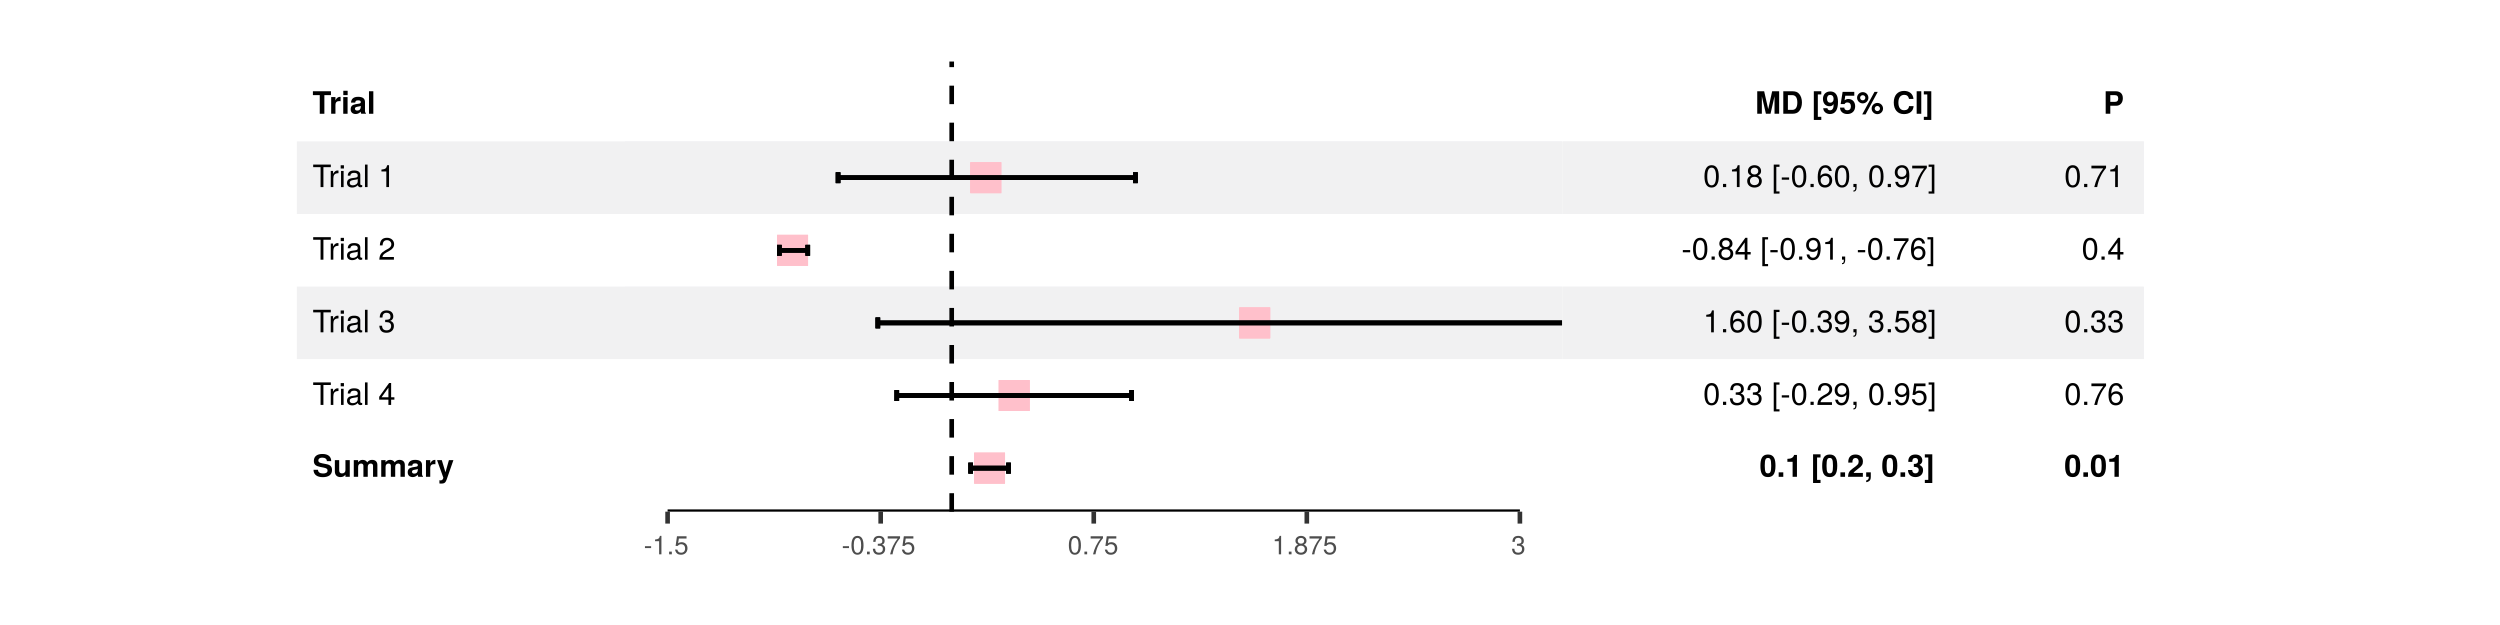 <?xml version="1.0" encoding="UTF-8"?>
<svg xmlns="http://www.w3.org/2000/svg" xmlns:xlink="http://www.w3.org/1999/xlink" width="576pt" height="144pt" viewBox="0 0 576 144" version="1.1">
<defs>
<g>
<symbol overflow="visible" id="glyph0-0">
<path style="stroke:none;" d=""/>
</symbol>
<symbol overflow="visible" id="glyph0-1">
<path style="stroke:none;" d="M 4.25 -4.297 L 4.25 -5.188 L 0.094 -5.188 L 0.094 -4.297 L 1.672 -4.297 L 1.672 0 L 2.734 0 L 2.734 -4.297 Z M 4.25 -4.297 "/>
</symbol>
<symbol overflow="visible" id="glyph0-2">
<path style="stroke:none;" d="M 2.625 -2.891 L 2.625 -3.891 C 2.578 -3.906 2.531 -3.906 2.516 -3.906 C 2.047 -3.906 1.656 -3.609 1.438 -3.078 L 1.438 -3.844 L 0.453 -3.844 L 0.453 0 L 1.438 0 L 1.438 -2.047 C 1.438 -2.625 1.734 -2.922 2.312 -2.922 C 2.422 -2.922 2.5 -2.906 2.625 -2.891 Z M 2.625 -2.891 "/>
</symbol>
<symbol overflow="visible" id="glyph0-3">
<path style="stroke:none;" d="M 1.469 0 L 1.469 -3.844 L 0.469 -3.844 L 0.469 0 Z M 1.484 -4.297 L 1.484 -5.297 L 0.484 -5.297 L 0.484 -4.297 Z M 1.484 -4.297 "/>
</symbol>
<symbol overflow="visible" id="glyph0-4">
<path style="stroke:none;" d="M 3.719 0 L 3.719 -0.125 C 3.547 -0.281 3.5 -0.391 3.5 -0.594 L 3.5 -2.719 C 3.5 -3.5 2.969 -3.906 1.922 -3.906 C 0.891 -3.906 0.344 -3.469 0.281 -2.578 L 1.25 -2.578 C 1.297 -2.969 1.453 -3.094 1.953 -3.094 C 2.328 -3.094 2.531 -2.969 2.531 -2.719 C 2.531 -2.312 2.219 -2.359 1.734 -2.266 L 1.328 -2.203 C 0.562 -2.062 0.203 -1.734 0.203 -1.031 C 0.203 -0.297 0.719 0.062 1.359 0.062 C 1.797 0.062 2.188 -0.125 2.531 -0.484 C 2.531 -0.281 2.547 -0.109 2.641 0 Z M 2.531 -1.641 C 2.531 -1.062 2.234 -0.734 1.734 -0.734 C 1.406 -0.734 1.188 -0.875 1.188 -1.156 C 1.188 -1.438 1.344 -1.547 1.766 -1.625 L 2.109 -1.688 C 2.375 -1.734 2.406 -1.75 2.531 -1.812 Z M 2.531 -1.641 "/>
</symbol>
<symbol overflow="visible" id="glyph0-5">
<path style="stroke:none;" d="M 1.469 0 L 1.469 -5.188 L 0.469 -5.188 L 0.469 0 Z M 1.469 0 "/>
</symbol>
<symbol overflow="visible" id="glyph0-6">
<path style="stroke:none;" d="M 4.5 -1.562 C 4.5 -2.375 4.094 -2.766 3.125 -2.938 L 2.312 -3.094 C 1.562 -3.25 1.344 -3.391 1.344 -3.781 C 1.344 -4.172 1.688 -4.422 2.234 -4.422 C 2.906 -4.422 3.312 -4.125 3.312 -3.609 L 4.312 -3.609 C 4.312 -4.703 3.547 -5.266 2.281 -5.266 C 1.031 -5.266 0.312 -4.688 0.312 -3.672 C 0.312 -2.859 0.719 -2.484 1.781 -2.281 L 2.5 -2.141 C 3.219 -2 3.469 -1.844 3.469 -1.422 C 3.469 -1 3.078 -0.766 2.438 -0.766 C 1.703 -0.766 1.266 -1.078 1.266 -1.625 L 0.234 -1.625 C 0.234 -0.516 1.047 0.078 2.375 0.078 C 3.719 0.078 4.5 -0.5 4.5 -1.562 Z M 4.5 -1.562 "/>
</symbol>
<symbol overflow="visible" id="glyph0-7">
<path style="stroke:none;" d="M 3.844 0 L 3.844 -3.844 L 2.844 -3.844 L 2.844 -1.531 C 2.844 -1.078 2.531 -0.781 2.047 -0.781 C 1.625 -0.781 1.406 -1.016 1.406 -1.469 L 1.406 -3.844 L 0.406 -3.844 L 0.406 -1.266 C 0.406 -0.422 0.875 0.062 1.703 0.062 C 2.219 0.062 2.562 -0.125 2.844 -0.5 L 2.844 0 Z M 3.844 0 "/>
</symbol>
<symbol overflow="visible" id="glyph0-8">
<path style="stroke:none;" d="M 5.859 0 L 5.859 -2.719 C 5.859 -3.469 5.406 -3.906 4.641 -3.906 C 4.156 -3.906 3.812 -3.734 3.516 -3.328 C 3.328 -3.703 2.938 -3.906 2.469 -3.906 C 2.031 -3.906 1.734 -3.75 1.422 -3.359 L 1.422 -3.844 L 0.422 -3.844 L 0.422 0 L 1.422 0 L 1.422 -2.297 C 1.422 -2.766 1.672 -3.062 2.109 -3.062 C 2.438 -3.062 2.641 -2.859 2.641 -2.562 L 2.641 0 L 3.641 0 L 3.641 -2.297 C 3.641 -2.766 3.891 -3.062 4.328 -3.062 C 4.656 -3.062 4.859 -2.859 4.859 -2.562 L 4.859 0 Z M 5.859 0 "/>
</symbol>
<symbol overflow="visible" id="glyph0-9">
<path style="stroke:none;" d="M 3.828 -3.844 L 2.797 -3.844 L 2 -1.047 L 1.156 -3.844 L 0.062 -3.844 L 1.5 0.156 L 1.5 0.188 C 1.5 0.547 1.219 0.828 0.875 0.828 C 0.797 0.828 0.734 0.812 0.609 0.781 L 0.609 1.531 C 0.766 1.547 0.844 1.562 0.969 1.562 C 1.641 1.562 1.984 1.438 2.25 0.703 Z M 3.828 -3.844 "/>
</symbol>
<symbol overflow="visible" id="glyph0-10">
<path style="stroke:none;" d="M 5.516 0 L 5.516 -5.188 L 3.906 -5.188 L 3 -1.062 L 2.062 -5.188 L 0.469 -5.188 L 0.469 0 L 1.531 0 L 1.531 -4.031 L 2.469 0 L 3.531 0 L 4.453 -4.031 L 4.453 0 Z M 5.516 0 "/>
</symbol>
<symbol overflow="visible" id="glyph0-11">
<path style="stroke:none;" d="M 4.844 -2.594 C 4.844 -3.391 4.625 -4.094 4.203 -4.578 C 3.859 -5 3.375 -5.188 2.578 -5.188 L 0.547 -5.188 L 0.547 0 L 2.578 0 C 3.359 0 3.859 -0.188 4.203 -0.609 C 4.609 -1.094 4.844 -1.797 4.844 -2.594 Z M 3.781 -2.594 C 3.781 -1.453 3.375 -0.891 2.578 -0.891 L 1.609 -0.891 L 1.609 -4.297 L 2.578 -4.297 C 3.375 -4.297 3.781 -3.734 3.781 -2.594 Z M 3.781 -2.594 "/>
</symbol>
<symbol overflow="visible" id="glyph0-12">
<path style="stroke:none;" d=""/>
</symbol>
<symbol overflow="visible" id="glyph0-13">
<path style="stroke:none;" d="M 2.188 1.422 L 2.188 0.703 L 1.391 0.703 L 1.391 -4.453 L 2.188 -4.453 L 2.188 -5.188 L 0.469 -5.188 L 0.469 1.422 Z M 2.188 1.422 "/>
</symbol>
<symbol overflow="visible" id="glyph0-14">
<path style="stroke:none;" d="M 3.672 -2.734 C 3.672 -4.5 2.922 -5.141 1.891 -5.141 C 0.891 -5.141 0.203 -4.484 0.203 -3.422 C 0.203 -2.391 0.812 -1.734 1.703 -1.734 C 2.156 -1.734 2.328 -1.828 2.672 -2.219 C 2.672 -1.266 2.406 -0.797 1.844 -0.797 C 1.5 -0.797 1.25 -0.984 1.234 -1.281 L 0.266 -1.281 C 0.297 -0.5 0.953 0.062 1.812 0.062 C 3.078 0.062 3.672 -0.953 3.672 -2.734 Z M 2.656 -3.422 C 2.656 -2.875 2.344 -2.547 1.891 -2.547 C 1.422 -2.547 1.141 -2.859 1.141 -3.438 C 1.141 -4.031 1.422 -4.344 1.875 -4.344 C 2.359 -4.344 2.656 -4.016 2.656 -3.422 Z M 2.656 -3.422 "/>
</symbol>
<symbol overflow="visible" id="glyph0-15">
<path style="stroke:none;" d="M 3.672 -1.719 C 3.672 -2.75 3.031 -3.406 2.109 -3.406 C 1.766 -3.406 1.516 -3.312 1.234 -3.094 L 1.391 -4.156 L 3.469 -4.156 L 3.469 -5.047 L 0.781 -5.047 L 0.328 -2.234 L 1.234 -2.234 C 1.344 -2.484 1.562 -2.609 1.875 -2.609 C 2.375 -2.609 2.688 -2.297 2.688 -1.688 C 2.688 -1.109 2.375 -0.797 1.875 -0.797 C 1.438 -0.797 1.172 -1.016 1.172 -1.422 L 0.188 -1.422 C 0.188 -0.531 0.875 0.062 1.859 0.062 C 2.938 0.062 3.672 -0.625 3.672 -1.719 Z M 3.672 -1.719 "/>
</symbol>
<symbol overflow="visible" id="glyph0-16">
<path style="stroke:none;" d="M 2.766 -3.672 C 2.766 -4.406 2.203 -4.984 1.469 -4.984 C 0.75 -4.984 0.156 -4.406 0.156 -3.688 C 0.156 -2.984 0.75 -2.391 1.469 -2.391 C 2.172 -2.391 2.766 -2.984 2.766 -3.672 Z M 2.062 -3.688 C 2.062 -3.359 1.797 -3.094 1.469 -3.094 C 1.125 -3.094 0.859 -3.359 0.859 -3.688 C 0.859 -4.016 1.125 -4.281 1.469 -4.281 C 1.797 -4.281 2.062 -4.016 2.062 -3.688 Z M 4.922 -5.047 L 4.172 -5.047 L 1.344 0.141 L 2.109 0.141 Z M 6.141 -1.188 C 6.141 -1.922 5.562 -2.5 4.828 -2.5 C 4.109 -2.5 3.516 -1.922 3.516 -1.203 C 3.516 -0.484 4.109 0.094 4.828 0.094 C 5.531 0.094 6.141 -0.484 6.141 -1.188 Z M 5.438 -1.188 C 5.438 -0.875 5.156 -0.609 4.828 -0.609 C 4.5 -0.609 4.219 -0.875 4.219 -1.203 C 4.219 -1.531 4.5 -1.797 4.828 -1.797 C 5.156 -1.797 5.438 -1.531 5.438 -1.188 Z M 5.438 -1.188 "/>
</symbol>
<symbol overflow="visible" id="glyph0-17">
<path style="stroke:none;" d="M 4.875 -1.766 L 3.828 -1.766 C 3.766 -1.109 3.344 -0.812 2.688 -0.812 C 1.859 -0.812 1.375 -1.438 1.375 -2.578 C 1.375 -3.719 1.891 -4.359 2.719 -4.359 C 3.297 -4.359 3.672 -4.094 3.828 -3.422 L 4.844 -3.422 C 4.75 -4.625 3.859 -5.266 2.688 -5.266 C 1.219 -5.266 0.312 -4.266 0.312 -2.594 C 0.312 -0.922 1.219 0.078 2.656 0.078 C 3.953 0.078 4.812 -0.578 4.875 -1.766 Z M 4.875 -1.766 "/>
</symbol>
<symbol overflow="visible" id="glyph0-18">
<path style="stroke:none;" d="M 1.516 0 L 1.516 -5.188 L 0.453 -5.188 L 0.453 0 Z M 1.516 0 "/>
</symbol>
<symbol overflow="visible" id="glyph0-19">
<path style="stroke:none;" d="M 1.844 1.422 L 1.844 -5.188 L 0.125 -5.188 L 0.125 -4.453 L 0.922 -4.453 L 0.922 0.703 L 0.125 0.703 L 0.125 1.422 Z M 1.844 1.422 "/>
</symbol>
<symbol overflow="visible" id="glyph0-20">
<path style="stroke:none;" d="M 3.672 -2.516 C 3.672 -3.938 3.422 -5.141 1.938 -5.141 C 0.5 -5.141 0.203 -3.984 0.203 -2.531 C 0.203 -1.125 0.484 0.062 1.938 0.062 C 2.969 0.062 3.672 -0.516 3.672 -2.516 Z M 2.688 -2.531 C 2.688 -1.109 2.469 -0.797 1.938 -0.797 C 1.438 -0.797 1.203 -1.047 1.203 -2.547 C 1.203 -4.016 1.406 -4.344 1.938 -4.344 C 2.438 -4.344 2.688 -4.094 2.688 -2.531 Z M 2.688 -2.531 "/>
</symbol>
<symbol overflow="visible" id="glyph0-21">
<path style="stroke:none;" d="M 1.516 0 L 1.516 -1.031 L 0.453 -1.031 L 0.453 0 Z M 1.516 0 "/>
</symbol>
<symbol overflow="visible" id="glyph0-22">
<path style="stroke:none;" d="M 2.688 0 L 2.688 -5.047 L 2.031 -5.047 C 1.875 -4.438 1.344 -4.141 0.484 -4.141 L 0.484 -3.469 L 1.688 -3.469 L 1.688 0 Z M 2.688 0 "/>
</symbol>
<symbol overflow="visible" id="glyph0-23">
<path style="stroke:none;" d="M 3.656 -3.547 C 3.656 -4.516 3 -5.141 1.938 -5.141 C 0.891 -5.141 0.281 -4.531 0.281 -3.469 C 0.281 -3.422 0.281 -3.359 0.281 -3.281 L 1.234 -3.281 L 1.234 -3.453 C 1.234 -4.016 1.5 -4.344 1.953 -4.344 C 2.391 -4.344 2.672 -4.031 2.672 -3.531 C 2.672 -2.969 2.484 -2.75 1.375 -1.969 C 0.531 -1.375 0.266 -0.938 0.219 0 L 3.641 0 L 3.641 -0.891 L 1.5 -0.891 C 1.641 -1.156 1.797 -1.297 2.531 -1.844 C 3.406 -2.484 3.656 -2.859 3.656 -3.547 Z M 3.656 -3.547 "/>
</symbol>
<symbol overflow="visible" id="glyph0-24">
<path style="stroke:none;" d="M 1.516 -0.062 L 1.516 -1.031 L 0.453 -1.031 L 0.453 0 L 1.062 0 L 1.062 0.016 C 1.062 0.5 0.875 0.75 0.453 0.844 L 0.453 1.234 C 0.75 1.203 0.953 1.125 1.141 0.969 C 1.422 0.75 1.516 0.484 1.516 -0.062 Z M 1.516 -0.062 "/>
</symbol>
<symbol overflow="visible" id="glyph0-25">
<path style="stroke:none;" d="M 3.672 -1.547 C 3.672 -2.141 3.406 -2.469 2.844 -2.75 C 3.312 -3.047 3.5 -3.312 3.5 -3.781 C 3.5 -4.609 2.875 -5.141 1.906 -5.141 C 0.938 -5.141 0.266 -4.641 0.266 -3.547 L 0.266 -3.453 L 1.188 -3.453 C 1.188 -4.078 1.391 -4.344 1.891 -4.344 C 2.281 -4.344 2.516 -4.109 2.516 -3.688 C 2.516 -3.172 2.219 -2.969 1.625 -2.969 L 1.547 -2.969 L 1.547 -2.297 C 2.297 -2.297 2.672 -2.094 2.672 -1.547 C 2.672 -1.109 2.359 -0.797 1.922 -0.797 C 1.453 -0.797 1.172 -1.062 1.172 -1.578 L 0.203 -1.578 C 0.203 -0.562 0.875 0.062 1.906 0.062 C 2.984 0.062 3.672 -0.562 3.672 -1.547 Z M 3.672 -1.547 "/>
</symbol>
<symbol overflow="visible" id="glyph0-26">
<path style="stroke:none;" d="M 4.5 -3.578 C 4.5 -4.609 3.906 -5.188 2.828 -5.188 L 0.547 -5.188 L 0.547 0 L 1.609 0 L 1.609 -1.844 L 2.938 -1.844 C 3.891 -1.844 4.5 -2.531 4.5 -3.578 Z M 3.438 -3.516 C 3.438 -2.984 3.172 -2.734 2.609 -2.734 L 1.609 -2.734 L 1.609 -4.297 L 2.609 -4.297 C 3.172 -4.297 3.438 -4.047 3.438 -3.516 Z M 3.438 -3.516 "/>
</symbol>
<symbol overflow="visible" id="glyph1-0">
<path style="stroke:none;" d=""/>
</symbol>
<symbol overflow="visible" id="glyph1-1">
<path style="stroke:none;" d="M 4.219 -4.594 L 4.219 -5.188 L 0.156 -5.188 L 0.156 -4.594 L 1.859 -4.594 L 1.859 0 L 2.516 0 L 2.516 -4.594 Z M 4.219 -4.594 "/>
</symbol>
<symbol overflow="visible" id="glyph1-2">
<path style="stroke:none;" d="M 2.281 -3.203 L 2.281 -3.812 C 2.188 -3.828 2.141 -3.828 2.047 -3.828 C 1.672 -3.828 1.375 -3.609 1.031 -3.047 L 1.031 -3.719 L 0.5 -3.719 L 0.5 0 L 1.094 0 L 1.094 -1.938 C 1.094 -2.766 1.359 -3.188 2.281 -3.203 Z M 2.281 -3.203 "/>
</symbol>
<symbol overflow="visible" id="glyph1-3">
<path style="stroke:none;" d="M 1.094 0 L 1.094 -3.719 L 0.5 -3.719 L 0.5 0 Z M 1.172 -4.281 L 1.172 -5.031 L 0.422 -5.031 L 0.422 -4.281 Z M 1.172 -4.281 "/>
</symbol>
<symbol overflow="visible" id="glyph1-4">
<path style="stroke:none;" d="M 3.797 -0.016 L 3.797 -0.469 C 3.734 -0.453 3.719 -0.453 3.672 -0.453 C 3.469 -0.453 3.359 -0.547 3.359 -0.734 L 3.359 -2.812 C 3.359 -3.469 2.875 -3.828 1.953 -3.828 C 1.047 -3.828 0.5 -3.484 0.469 -2.625 L 1.062 -2.625 C 1.109 -3.078 1.375 -3.281 1.938 -3.281 C 2.469 -3.281 2.766 -3.078 2.766 -2.734 L 2.766 -2.578 C 2.766 -2.328 2.609 -2.219 2.141 -2.156 C 1.312 -2.047 1.188 -2.031 0.953 -1.938 C 0.516 -1.75 0.297 -1.422 0.297 -0.969 C 0.297 -0.297 0.766 0.109 1.516 0.109 C 2 0.109 2.453 -0.094 2.781 -0.438 C 2.844 -0.156 3.109 0.047 3.391 0.047 C 3.516 0.047 3.609 0.031 3.797 -0.016 Z M 2.766 -1.281 C 2.766 -0.75 2.219 -0.406 1.656 -0.406 C 1.188 -0.406 0.922 -0.578 0.922 -0.984 C 0.922 -1.375 1.188 -1.547 1.812 -1.641 C 2.438 -1.719 2.562 -1.75 2.766 -1.844 Z M 2.766 -1.281 "/>
</symbol>
<symbol overflow="visible" id="glyph1-5">
<path style="stroke:none;" d="M 1.078 0 L 1.078 -5.188 L 0.484 -5.188 L 0.484 0 Z M 1.078 0 "/>
</symbol>
<symbol overflow="visible" id="glyph1-6">
<path style="stroke:none;" d=""/>
</symbol>
<symbol overflow="visible" id="glyph1-7">
<path style="stroke:none;" d="M 2.469 0 L 2.469 -5.047 L 2.047 -5.047 C 1.828 -4.266 1.688 -4.156 0.719 -4.031 L 0.719 -3.594 L 1.844 -3.594 L 1.844 0 Z M 2.469 0 "/>
</symbol>
<symbol overflow="visible" id="glyph1-8">
<path style="stroke:none;" d="M 3.641 -3.562 C 3.641 -4.422 2.969 -5.047 2.016 -5.047 C 0.984 -5.047 0.391 -4.516 0.359 -3.297 L 0.984 -3.297 C 1.031 -4.141 1.375 -4.5 2 -4.5 C 2.562 -4.5 3 -4.094 3 -3.547 C 3 -3.156 2.766 -2.812 2.312 -2.547 L 1.656 -2.188 C 0.609 -1.578 0.297 -1.109 0.234 0 L 3.594 0 L 3.594 -0.625 L 0.953 -0.625 C 1.016 -1.031 1.234 -1.297 1.859 -1.656 L 2.562 -2.047 C 3.266 -2.422 3.641 -2.938 3.641 -3.562 Z M 3.641 -3.562 "/>
</symbol>
<symbol overflow="visible" id="glyph1-9">
<path style="stroke:none;" d="M 3.594 -1.469 C 3.594 -2.078 3.344 -2.438 2.75 -2.641 C 3.219 -2.828 3.453 -3.156 3.453 -3.656 C 3.453 -4.516 2.875 -5.047 1.906 -5.047 C 0.891 -5.047 0.359 -4.484 0.328 -3.406 L 0.953 -3.406 C 0.969 -4.156 1.281 -4.5 1.922 -4.5 C 2.469 -4.5 2.812 -4.172 2.812 -3.641 C 2.812 -3.094 2.578 -2.875 1.578 -2.875 L 1.578 -2.344 L 1.906 -2.344 C 2.609 -2.344 2.953 -2.016 2.953 -1.453 C 2.953 -0.828 2.562 -0.453 1.906 -0.453 C 1.234 -0.453 0.891 -0.797 0.859 -1.516 L 0.234 -1.516 C 0.312 -0.391 0.859 0.109 1.891 0.109 C 2.922 0.109 3.594 -0.516 3.594 -1.469 Z M 3.594 -1.469 "/>
</symbol>
<symbol overflow="visible" id="glyph1-10">
<path style="stroke:none;" d="M 3.703 -1.203 L 3.703 -1.766 L 2.953 -1.766 L 2.953 -5.047 L 2.484 -5.047 L 0.203 -1.875 L 0.203 -1.203 L 2.328 -1.203 L 2.328 0 L 2.953 0 L 2.953 -1.203 Z M 2.328 -1.766 L 0.75 -1.766 L 2.328 -3.969 Z M 2.328 -1.766 "/>
</symbol>
<symbol overflow="visible" id="glyph1-11">
<path style="stroke:none;" d="M 3.609 -2.422 C 3.609 -4.172 3.047 -5.047 1.953 -5.047 C 0.875 -5.047 0.312 -4.156 0.312 -2.469 C 0.312 -0.766 0.875 0.109 1.953 0.109 C 3.016 0.109 3.609 -0.766 3.609 -2.422 Z M 2.969 -2.484 C 2.969 -1.047 2.641 -0.406 1.938 -0.406 C 1.281 -0.406 0.953 -1.078 0.953 -2.453 C 0.953 -3.844 1.281 -4.484 1.953 -4.484 C 2.625 -4.484 2.969 -3.828 2.969 -2.484 Z M 2.969 -2.484 "/>
</symbol>
<symbol overflow="visible" id="glyph1-12">
<path style="stroke:none;" d="M 1.359 0 L 1.359 -0.734 L 0.625 -0.734 L 0.625 0 Z M 1.359 0 "/>
</symbol>
<symbol overflow="visible" id="glyph1-13">
<path style="stroke:none;" d="M 3.641 -1.422 C 3.641 -1.984 3.359 -2.375 2.781 -2.656 C 3.297 -2.969 3.469 -3.219 3.469 -3.703 C 3.469 -4.484 2.844 -5.047 1.953 -5.047 C 1.062 -5.047 0.438 -4.484 0.438 -3.703 C 0.438 -3.234 0.609 -2.969 1.125 -2.656 C 0.547 -2.375 0.266 -1.984 0.266 -1.422 C 0.266 -0.5 0.953 0.109 1.953 0.109 C 2.953 0.109 3.641 -0.5 3.641 -1.422 Z M 2.828 -3.688 C 2.828 -3.219 2.484 -2.906 1.953 -2.906 C 1.422 -2.906 1.078 -3.219 1.078 -3.688 C 1.078 -4.172 1.422 -4.484 1.953 -4.484 C 2.484 -4.484 2.828 -4.172 2.828 -3.688 Z M 3 -1.422 C 3 -0.812 2.578 -0.453 1.938 -0.453 C 1.328 -0.453 0.906 -0.828 0.906 -1.422 C 0.906 -2 1.328 -2.375 1.953 -2.375 C 2.578 -2.375 3 -2 3 -1.422 Z M 3 -1.422 "/>
</symbol>
<symbol overflow="visible" id="glyph1-14">
<path style="stroke:none;" d="M 1.781 1.5 L 1.781 1 L 1.047 1 L 1.047 -4.672 L 1.781 -4.672 L 1.781 -5.188 L 0.453 -5.188 L 0.453 1.5 Z M 1.781 1.5 "/>
</symbol>
<symbol overflow="visible" id="glyph1-15">
<path style="stroke:none;" d="M 2.016 -1.703 L 2.016 -2.219 L 0.328 -2.219 L 0.328 -1.703 Z M 2.016 -1.703 "/>
</symbol>
<symbol overflow="visible" id="glyph1-16">
<path style="stroke:none;" d="M 3.641 -1.562 C 3.641 -2.5 3 -3.141 2.109 -3.141 C 1.609 -3.141 1.219 -2.938 0.953 -2.578 C 0.953 -3.797 1.344 -4.484 2.062 -4.484 C 2.516 -4.484 2.812 -4.203 2.922 -3.719 L 3.547 -3.719 C 3.422 -4.547 2.875 -5.047 2.109 -5.047 C 0.938 -5.047 0.312 -4.047 0.312 -2.297 C 0.312 -0.719 0.844 0.109 2 0.109 C 2.953 0.109 3.641 -0.578 3.641 -1.562 Z M 3 -1.516 C 3 -0.875 2.578 -0.453 2 -0.453 C 1.422 -0.453 0.984 -0.906 0.984 -1.547 C 0.984 -2.172 1.406 -2.578 2.031 -2.578 C 2.625 -2.578 3 -2.188 3 -1.516 Z M 3 -1.516 "/>
</symbol>
<symbol overflow="visible" id="glyph1-17">
<path style="stroke:none;" d="M 1.359 0.109 L 1.359 -0.734 L 0.625 -0.734 L 0.625 0 L 1.047 0 L 1.047 0.125 C 1.047 0.625 0.953 0.766 0.625 0.781 L 0.625 1.047 C 1.109 1.047 1.359 0.719 1.359 0.109 Z M 1.359 0.109 "/>
</symbol>
<symbol overflow="visible" id="glyph1-18">
<path style="stroke:none;" d="M 3.625 -2.641 C 3.625 -4.219 3.078 -5.047 1.922 -5.047 C 0.953 -5.047 0.266 -4.359 0.266 -3.375 C 0.266 -2.438 0.906 -1.797 1.812 -1.797 C 2.297 -1.797 2.641 -1.969 2.969 -2.359 C 2.969 -1.125 2.562 -0.453 1.844 -0.453 C 1.406 -0.453 1.109 -0.719 1 -1.203 L 0.375 -1.203 C 0.5 -0.391 1.031 0.109 1.812 0.109 C 2.984 0.109 3.625 -0.891 3.625 -2.641 Z M 2.938 -3.391 C 2.938 -2.766 2.5 -2.359 1.891 -2.359 C 1.281 -2.359 0.906 -2.75 0.906 -3.422 C 0.906 -4.062 1.344 -4.5 1.906 -4.5 C 2.5 -4.5 2.938 -4.031 2.938 -3.391 Z M 2.938 -3.391 "/>
</symbol>
<symbol overflow="visible" id="glyph1-19">
<path style="stroke:none;" d="M 3.703 -4.406 L 3.703 -4.938 L 0.328 -4.938 L 0.328 -4.312 L 3.047 -4.312 C 2.047 -3.047 1.344 -1.578 0.984 0 L 1.656 0 C 1.922 -1.625 2.641 -3.156 3.703 -4.406 Z M 3.703 -4.406 "/>
</symbol>
<symbol overflow="visible" id="glyph1-20">
<path style="stroke:none;" d="M 1.484 1.5 L 1.484 -5.188 L 0.156 -5.188 L 0.156 -4.672 L 0.891 -4.672 L 0.891 1 L 0.156 1 L 0.156 1.5 Z M 1.484 1.5 "/>
</symbol>
<symbol overflow="visible" id="glyph1-21">
<path style="stroke:none;" d="M 3.641 -1.672 C 3.641 -2.672 2.984 -3.312 2.016 -3.312 C 1.656 -3.312 1.375 -3.234 1.094 -3.016 L 1.281 -4.312 L 3.391 -4.312 L 3.391 -4.938 L 0.781 -4.938 L 0.406 -2.297 L 0.984 -2.297 C 1.266 -2.641 1.516 -2.766 1.906 -2.766 C 2.578 -2.766 3 -2.328 3 -1.578 C 3 -0.859 2.594 -0.453 1.906 -0.453 C 1.359 -0.453 1.031 -0.719 0.875 -1.297 L 0.25 -1.297 C 0.453 -0.297 1.031 0.109 1.922 0.109 C 2.938 0.109 3.641 -0.609 3.641 -1.672 Z M 3.641 -1.672 "/>
</symbol>
<symbol overflow="visible" id="glyph2-0">
<path style="stroke:none;" d=""/>
</symbol>
<symbol overflow="visible" id="glyph2-1">
<path style="stroke:none;" d="M 2.75 -0.875 C 2.75 -1.344 2.484 -1.578 1.859 -1.734 L 1.391 -1.844 C 0.984 -1.938 0.797 -2.078 0.797 -2.297 C 0.797 -2.594 1.062 -2.766 1.469 -2.766 C 1.875 -2.766 2.094 -2.594 2.094 -2.266 L 2.625 -2.266 C 2.625 -2.891 2.219 -3.234 1.484 -3.234 C 0.75 -3.234 0.281 -2.859 0.281 -2.281 C 0.281 -1.781 0.531 -1.547 1.281 -1.375 L 1.75 -1.25 C 2.094 -1.172 2.234 -1.062 2.234 -0.844 C 2.234 -0.547 1.938 -0.375 1.5 -0.375 C 1.047 -0.375 0.797 -0.484 0.734 -0.953 L 0.203 -0.953 C 0.234 -0.234 0.641 0.094 1.453 0.094 C 2.25 0.094 2.75 -0.281 2.75 -0.875 Z M 2.75 -0.875 "/>
</symbol>
<symbol overflow="visible" id="glyph2-2">
<path style="stroke:none;" d="M 1.531 0 L 1.531 -0.422 C 1.453 -0.406 1.375 -0.391 1.281 -0.391 C 1.062 -0.391 1.016 -0.453 1.016 -0.672 L 1.016 -2.734 L 1.531 -2.734 L 1.531 -3.141 L 1.016 -3.141 L 1.016 -4.016 L 0.516 -4.016 L 0.516 -3.141 L 0.078 -3.141 L 0.078 -2.734 L 0.516 -2.734 L 0.516 -0.453 C 0.516 -0.141 0.719 0.047 1.109 0.047 C 1.234 0.047 1.359 0.031 1.531 0 Z M 1.531 0 "/>
</symbol>
<symbol overflow="visible" id="glyph2-3">
<path style="stroke:none;" d="M 2.891 0 L 2.891 -3.141 L 2.391 -3.141 L 2.391 -1.406 C 2.391 -0.766 2.062 -0.344 1.531 -0.344 C 1.141 -0.344 0.891 -0.594 0.891 -0.969 L 0.891 -3.141 L 0.391 -3.141 L 0.391 -0.766 C 0.391 -0.25 0.781 0.094 1.391 0.094 C 1.859 0.094 2.141 -0.078 2.438 -0.484 L 2.438 0 Z M 2.891 0 "/>
</symbol>
<symbol overflow="visible" id="glyph2-4">
<path style="stroke:none;" d="M 2.969 0 L 2.969 -4.375 L 2.469 -4.375 L 2.469 -2.75 C 2.266 -3.062 1.922 -3.234 1.5 -3.234 C 0.688 -3.234 0.156 -2.609 0.156 -1.609 C 0.156 -0.547 0.672 0.094 1.531 0.094 C 1.953 0.094 2.25 -0.078 2.531 -0.469 L 2.531 0 Z M 2.469 -1.562 C 2.469 -0.828 2.125 -0.375 1.594 -0.375 C 1.047 -0.375 0.672 -0.844 0.672 -1.578 C 0.672 -2.297 1.047 -2.766 1.594 -2.766 C 2.125 -2.766 2.469 -2.281 2.469 -1.562 Z M 2.469 -1.562 "/>
</symbol>
<symbol overflow="visible" id="glyph2-5">
<path style="stroke:none;" d="M 2.875 -3.141 L 2.328 -3.141 L 1.453 -0.703 L 0.656 -3.141 L 0.125 -3.141 L 1.188 0.016 L 0.984 0.516 C 0.906 0.734 0.797 0.812 0.594 0.812 C 0.516 0.812 0.438 0.797 0.328 0.781 L 0.328 1.234 C 0.422 1.281 0.531 1.312 0.656 1.312 C 1.016 1.312 1.297 1.109 1.469 0.656 Z M 2.875 -3.141 "/>
</symbol>
<symbol overflow="visible" id="glyph2-6">
<path style="stroke:none;" d="M 1.703 -1.438 L 1.703 -1.875 L 0.281 -1.875 L 0.281 -1.438 Z M 1.703 -1.438 "/>
</symbol>
<symbol overflow="visible" id="glyph2-7">
<path style="stroke:none;" d="M 2.078 0 L 2.078 -4.25 L 1.734 -4.25 C 1.547 -3.594 1.422 -3.516 0.609 -3.406 L 0.609 -3.031 L 1.547 -3.031 L 1.547 0 Z M 2.078 0 "/>
</symbol>
<symbol overflow="visible" id="glyph2-8">
<path style="stroke:none;" d="M 1.141 0 L 1.141 -0.625 L 0.516 -0.625 L 0.516 0 Z M 1.141 0 "/>
</symbol>
<symbol overflow="visible" id="glyph2-9">
<path style="stroke:none;" d="M 3.078 -1.406 C 3.078 -2.25 2.516 -2.797 1.703 -2.797 C 1.406 -2.797 1.156 -2.719 0.922 -2.547 L 1.094 -3.641 L 2.859 -3.641 L 2.859 -4.156 L 0.656 -4.156 L 0.344 -1.938 L 0.828 -1.938 C 1.078 -2.234 1.281 -2.328 1.609 -2.328 C 2.172 -2.328 2.531 -1.969 2.531 -1.344 C 2.531 -0.719 2.188 -0.375 1.609 -0.375 C 1.141 -0.375 0.859 -0.609 0.734 -1.094 L 0.203 -1.094 C 0.391 -0.25 0.859 0.094 1.625 0.094 C 2.484 0.094 3.078 -0.516 3.078 -1.406 Z M 3.078 -1.406 "/>
</symbol>
<symbol overflow="visible" id="glyph2-10">
<path style="stroke:none;" d="M 3.047 -2.047 C 3.047 -3.516 2.578 -4.25 1.656 -4.25 C 0.734 -4.25 0.266 -3.516 0.266 -2.078 C 0.266 -0.641 0.734 0.094 1.656 0.094 C 2.547 0.094 3.047 -0.641 3.047 -2.047 Z M 2.5 -2.094 C 2.5 -0.891 2.219 -0.344 1.641 -0.344 C 1.078 -0.344 0.797 -0.906 0.797 -2.078 C 0.797 -3.234 1.078 -3.781 1.656 -3.781 C 2.219 -3.781 2.5 -3.234 2.5 -2.094 Z M 2.5 -2.094 "/>
</symbol>
<symbol overflow="visible" id="glyph2-11">
<path style="stroke:none;" d="M 3.031 -1.234 C 3.031 -1.75 2.828 -2.047 2.312 -2.219 C 2.719 -2.375 2.906 -2.656 2.906 -3.078 C 2.906 -3.812 2.422 -4.25 1.609 -4.25 C 0.75 -4.25 0.297 -3.781 0.281 -2.875 L 0.812 -2.875 C 0.828 -3.516 1.078 -3.797 1.625 -3.797 C 2.094 -3.797 2.375 -3.516 2.375 -3.062 C 2.375 -2.609 2.172 -2.422 1.328 -2.422 L 1.328 -1.984 L 1.609 -1.984 C 2.203 -1.984 2.5 -1.703 2.5 -1.234 C 2.5 -0.703 2.172 -0.375 1.609 -0.375 C 1.031 -0.375 0.75 -0.672 0.719 -1.281 L 0.188 -1.281 C 0.266 -0.344 0.719 0.094 1.594 0.094 C 2.469 0.094 3.031 -0.438 3.031 -1.234 Z M 3.031 -1.234 "/>
</symbol>
<symbol overflow="visible" id="glyph2-12">
<path style="stroke:none;" d="M 3.125 -3.719 L 3.125 -4.156 L 0.281 -4.156 L 0.281 -3.641 L 2.578 -3.641 C 1.734 -2.578 1.125 -1.328 0.828 0 L 1.391 0 C 1.625 -1.375 2.219 -2.656 3.125 -3.719 Z M 3.125 -3.719 "/>
</symbol>
<symbol overflow="visible" id="glyph2-13">
<path style="stroke:none;" d="M 3.078 -1.203 C 3.078 -1.672 2.844 -2 2.344 -2.234 C 2.781 -2.5 2.922 -2.719 2.922 -3.125 C 2.922 -3.781 2.406 -4.25 1.656 -4.25 C 0.906 -4.25 0.375 -3.781 0.375 -3.125 C 0.375 -2.719 0.516 -2.516 0.953 -2.234 C 0.469 -2 0.219 -1.672 0.219 -1.203 C 0.219 -0.422 0.812 0.094 1.656 0.094 C 2.484 0.094 3.078 -0.422 3.078 -1.203 Z M 2.391 -3.109 C 2.391 -2.719 2.094 -2.453 1.656 -2.453 C 1.203 -2.453 0.906 -2.719 0.906 -3.109 C 0.906 -3.516 1.203 -3.781 1.656 -3.781 C 2.094 -3.781 2.391 -3.516 2.391 -3.109 Z M 2.531 -1.188 C 2.531 -0.688 2.172 -0.375 1.641 -0.375 C 1.125 -0.375 0.766 -0.703 0.766 -1.188 C 0.766 -1.688 1.125 -2 1.656 -2 C 2.172 -2 2.531 -1.688 2.531 -1.188 Z M 2.531 -1.188 "/>
</symbol>
<symbol overflow="visible" id="glyph2-14">
<path style="stroke:none;" d="M 3.078 -1.422 C 3.078 -1.891 3.047 -2.172 2.953 -2.406 C 2.75 -2.922 2.266 -3.234 1.688 -3.234 C 0.797 -3.234 0.234 -2.594 0.234 -1.547 C 0.234 -0.516 0.781 0.094 1.672 0.094 C 2.391 0.094 2.891 -0.312 3.016 -0.953 L 2.516 -0.953 C 2.375 -0.547 2.094 -0.375 1.688 -0.375 C 1.156 -0.375 0.781 -0.703 0.766 -1.422 Z M 2.547 -1.875 C 2.547 -1.875 2.547 -1.844 2.531 -1.844 L 0.781 -1.844 C 0.812 -2.391 1.172 -2.766 1.672 -2.766 C 2.172 -2.766 2.547 -2.359 2.547 -1.875 Z M 2.547 -1.875 "/>
</symbol>
<symbol overflow="visible" id="glyph2-15">
<path style="stroke:none;" d="M 0.922 0 L 0.922 -3.141 L 0.422 -3.141 L 0.422 0 Z M 0.984 -3.625 L 0.984 -4.234 L 0.359 -4.234 L 0.359 -3.625 Z M 0.984 -3.625 "/>
</symbol>
<symbol overflow="visible" id="glyph2-16">
<path style="stroke:none;" d="M 4.562 0 L 4.562 -2.359 C 4.562 -2.922 4.25 -3.234 3.656 -3.234 C 3.234 -3.234 2.984 -3.109 2.688 -2.75 C 2.516 -3.094 2.25 -3.234 1.844 -3.234 C 1.422 -3.234 1.156 -3.078 0.875 -2.703 L 0.875 -3.141 L 0.422 -3.141 L 0.422 0 L 0.922 0 L 0.922 -1.969 C 0.922 -2.438 1.25 -2.797 1.656 -2.797 C 2.031 -2.797 2.25 -2.562 2.25 -2.172 L 2.25 0 L 2.734 0 L 2.734 -1.969 C 2.734 -2.438 3.078 -2.797 3.484 -2.797 C 3.859 -2.797 4.062 -2.562 4.062 -2.172 L 4.062 0 Z M 4.562 0 "/>
</symbol>
<symbol overflow="visible" id="glyph2-17">
<path style="stroke:none;" d="M 3.203 -0.016 L 3.203 -0.391 C 3.156 -0.375 3.125 -0.375 3.109 -0.375 C 2.922 -0.375 2.828 -0.469 2.828 -0.625 L 2.828 -2.375 C 2.828 -2.938 2.422 -3.234 1.656 -3.234 C 0.891 -3.234 0.422 -2.938 0.391 -2.219 L 0.891 -2.219 C 0.938 -2.594 1.156 -2.766 1.625 -2.766 C 2.078 -2.766 2.328 -2.609 2.328 -2.297 L 2.328 -2.172 C 2.328 -1.969 2.203 -1.875 1.812 -1.828 C 1.109 -1.734 1 -1.703 0.797 -1.625 C 0.438 -1.484 0.25 -1.203 0.25 -0.812 C 0.25 -0.25 0.641 0.094 1.281 0.094 C 1.688 0.094 2.078 -0.078 2.359 -0.375 C 2.406 -0.125 2.625 0.047 2.875 0.047 C 2.969 0.047 3.047 0.031 3.203 -0.016 Z M 2.328 -1.094 C 2.328 -0.641 1.875 -0.344 1.391 -0.344 C 1 -0.344 0.781 -0.484 0.781 -0.828 C 0.781 -1.156 1 -1.297 1.531 -1.375 C 2.062 -1.453 2.172 -1.469 2.328 -1.547 Z M 2.328 -1.094 "/>
</symbol>
<symbol overflow="visible" id="glyph2-18">
<path style="stroke:none;" d="M 3.703 -3.094 C 3.703 -3.906 3.219 -4.375 2.359 -4.375 L 0.547 -4.375 L 0.547 0 L 1.109 0 L 1.109 -1.859 L 2.484 -1.859 C 3.203 -1.859 3.703 -2.359 3.703 -3.094 Z M 3.125 -3.109 C 3.125 -2.641 2.797 -2.344 2.266 -2.344 L 1.109 -2.344 L 1.109 -3.875 L 2.266 -3.875 C 2.797 -3.875 3.125 -3.594 3.125 -3.109 Z M 3.125 -3.109 "/>
</symbol>
</g>
<clipPath id="clip1">
  <path d="M 0 0 L 144 0 L 144 144 L 0 144 Z M 0 0 "/>
</clipPath>
<clipPath id="clip2">
  <path d="M 144 0 L 360 0 L 360 144 L 144 144 Z M 144 0 "/>
</clipPath>
<clipPath id="clip3">
  <path d="M 201 73 L 360 73 L 360 75 L 201 75 Z M 201 73 "/>
</clipPath>
<clipPath id="clip4">
  <path d="M 201 73 L 360 73 L 360 75 L 201 75 Z M 201 73 "/>
</clipPath>
<clipPath id="clip5">
  <path d="M 201 73 L 360 73 L 360 75 L 201 75 Z M 201 73 "/>
</clipPath>
<clipPath id="clip6">
  <path d="M 218 14.172 L 220 14.172 L 220 117.895 L 218 117.895 Z M 218 14.172 "/>
</clipPath>
<clipPath id="clip7">
  <path d="M 153 117 L 351 117 L 351 117.895 L 153 117.895 Z M 153 117 "/>
</clipPath>
<clipPath id="clip8">
  <path d="M 360 0 L 576 0 L 576 144 L 360 144 Z M 360 0 "/>
</clipPath>
</defs>
<g id="surface106">
<rect x="0" y="0" width="576" height="144" style="fill:rgb(100%,100%,100%);fill-opacity:1;stroke:none;"/>
<path style=" stroke:none;fill-rule:nonzero;fill:rgb(100%,100%,100%);fill-opacity:1;" d="M 0 144 L 144 144 L 144 0 L 0 0 Z M 0 144 "/>
<g clip-path="url(#clip1)" clip-rule="nonzero">
<path style="fill:none;stroke-width:1.067;stroke-linecap:round;stroke-linejoin:round;stroke:rgb(100%,100%,100%);stroke-opacity:1;stroke-miterlimit:10;" d="M 0 144 L 144 144 L 144 0 L 0 0 Z M 0 144 "/>
</g>
<path style=" stroke:none;fill-rule:nonzero;fill:rgb(100%,100%,100%);fill-opacity:1;" d="M 68.398 32.574 L 144 32.574 L 144 15.844 L 68.398 15.844 Z M 68.398 32.574 "/>
<path style=" stroke:none;fill-rule:nonzero;fill:rgb(94.51%,94.51%,94.902%);fill-opacity:1;" d="M 68.398 49.305 L 144 49.305 L 144 32.574 L 68.398 32.574 Z M 68.398 49.305 "/>
<path style=" stroke:none;fill-rule:nonzero;fill:rgb(100%,100%,100%);fill-opacity:1;" d="M 68.398 66.035 L 144 66.035 L 144 49.305 L 68.398 49.305 Z M 68.398 66.035 "/>
<path style=" stroke:none;fill-rule:nonzero;fill:rgb(94.51%,94.51%,94.902%);fill-opacity:1;" d="M 68.398 82.762 L 144 82.762 L 144 66.031 L 68.398 66.031 Z M 68.398 82.762 "/>
<path style=" stroke:none;fill-rule:nonzero;fill:rgb(100%,100%,100%);fill-opacity:1;" d="M 68.398 99.492 L 144 99.492 L 144 82.762 L 68.398 82.762 Z M 68.398 99.492 "/>
<path style=" stroke:none;fill-rule:nonzero;fill:rgb(100%,100%,100%);fill-opacity:1;" d="M 68.398 116.223 L 144 116.223 L 144 99.492 L 68.398 99.492 Z M 68.398 116.223 "/>
<g style="fill:rgb(0%,0%,0%);fill-opacity:1;">
  <use xlink:href="#glyph0-1" x="72" y="26.212"/>
  <use xlink:href="#glyph0-2" x="75.848" y="26.212"/>
  <use xlink:href="#glyph0-3" x="78.614" y="26.212"/>
  <use xlink:href="#glyph0-4" x="80.592" y="26.212"/>
  <use xlink:href="#glyph0-5" x="84.546" y="26.212"/>
</g>
<g style="fill:rgb(0%,0%,0%);fill-opacity:1;">
  <use xlink:href="#glyph1-1" x="72" y="43.106"/>
  <use xlink:href="#glyph1-2" x="75.705" y="43.106"/>
  <use xlink:href="#glyph1-3" x="78.073" y="43.106"/>
  <use xlink:href="#glyph1-4" x="79.652" y="43.106"/>
  <use xlink:href="#glyph1-5" x="83.606" y="43.106"/>
  <use xlink:href="#glyph1-6" x="85.186" y="43.106"/>
  <use xlink:href="#glyph1-7" x="87.163" y="43.106"/>
</g>
<g style="fill:rgb(0%,0%,0%);fill-opacity:1;">
  <use xlink:href="#glyph1-1" x="72" y="59.833"/>
  <use xlink:href="#glyph1-2" x="75.705" y="59.833"/>
  <use xlink:href="#glyph1-3" x="78.073" y="59.833"/>
  <use xlink:href="#glyph1-4" x="79.652" y="59.833"/>
  <use xlink:href="#glyph1-5" x="83.606" y="59.833"/>
  <use xlink:href="#glyph1-6" x="85.186" y="59.833"/>
  <use xlink:href="#glyph1-8" x="87.163" y="59.833"/>
</g>
<g style="fill:rgb(0%,0%,0%);fill-opacity:1;">
  <use xlink:href="#glyph1-1" x="72" y="76.563"/>
  <use xlink:href="#glyph1-2" x="75.705" y="76.563"/>
  <use xlink:href="#glyph1-3" x="78.073" y="76.563"/>
  <use xlink:href="#glyph1-4" x="79.652" y="76.563"/>
  <use xlink:href="#glyph1-5" x="83.606" y="76.563"/>
  <use xlink:href="#glyph1-6" x="85.186" y="76.563"/>
  <use xlink:href="#glyph1-9" x="87.163" y="76.563"/>
</g>
<g style="fill:rgb(0%,0%,0%);fill-opacity:1;">
  <use xlink:href="#glyph1-1" x="72" y="93.294"/>
  <use xlink:href="#glyph1-2" x="75.705" y="93.294"/>
  <use xlink:href="#glyph1-3" x="78.073" y="93.294"/>
  <use xlink:href="#glyph1-4" x="79.652" y="93.294"/>
  <use xlink:href="#glyph1-5" x="83.606" y="93.294"/>
  <use xlink:href="#glyph1-6" x="85.186" y="93.294"/>
  <use xlink:href="#glyph1-10" x="87.163" y="93.294"/>
</g>
<g style="fill:rgb(0%,0%,0%);fill-opacity:1;">
  <use xlink:href="#glyph0-6" x="72" y="109.86"/>
  <use xlink:href="#glyph0-7" x="76.744" y="109.86"/>
  <use xlink:href="#glyph0-8" x="81.09" y="109.86"/>
  <use xlink:href="#glyph0-8" x="87.413" y="109.86"/>
  <use xlink:href="#glyph0-4" x="93.736" y="109.86"/>
  <use xlink:href="#glyph0-2" x="97.69" y="109.86"/>
  <use xlink:href="#glyph0-9" x="100.634" y="109.86"/>
</g>
<path style="fill:none;stroke-width:0.75;stroke-linecap:round;stroke-linejoin:round;stroke:rgb(100%,100%,100%);stroke-opacity:1;stroke-miterlimit:10;" d="M 0 117.895 L 144 117.895 "/>
<g style="fill:rgb(100%,100%,100%);fill-opacity:1;">
  <use xlink:href="#glyph2-1" x="64.5" y="127.716"/>
  <use xlink:href="#glyph2-2" x="67.47" y="127.716"/>
  <use xlink:href="#glyph2-3" x="69.138" y="127.716"/>
  <use xlink:href="#glyph2-4" x="72.474" y="127.716"/>
  <use xlink:href="#glyph2-5" x="75.81" y="127.716"/>
</g>
<path style=" stroke:none;fill-rule:nonzero;fill:rgb(100%,100%,100%);fill-opacity:1;" d="M 144 144 L 360 144 L 360 0 L 144 0 Z M 144 144 "/>
<g clip-path="url(#clip2)" clip-rule="nonzero">
<path style="fill:none;stroke-width:1.067;stroke-linecap:round;stroke-linejoin:round;stroke:rgb(100%,100%,100%);stroke-opacity:1;stroke-miterlimit:10;" d="M 144 144 L 360 144 L 360 0 L 144 0 Z M 144 144 "/>
</g>
<path style=" stroke:none;fill-rule:nonzero;fill:rgb(100%,100%,100%);fill-opacity:1;" d="M 144 32.574 L 360 32.574 L 360 15.844 L 144 15.844 Z M 144 32.574 "/>
<path style=" stroke:none;fill-rule:nonzero;fill:rgb(94.51%,94.51%,94.902%);fill-opacity:1;" d="M 144 49.305 L 360 49.305 L 360 32.574 L 144 32.574 Z M 144 49.305 "/>
<path style=" stroke:none;fill-rule:nonzero;fill:rgb(100%,100%,100%);fill-opacity:1;" d="M 144 66.035 L 360 66.035 L 360 49.305 L 144 49.305 Z M 144 66.035 "/>
<path style=" stroke:none;fill-rule:nonzero;fill:rgb(94.51%,94.51%,94.902%);fill-opacity:1;" d="M 144 82.762 L 360 82.762 L 360 66.031 L 144 66.031 Z M 144 82.762 "/>
<path style=" stroke:none;fill-rule:nonzero;fill:rgb(100%,100%,100%);fill-opacity:1;" d="M 144 99.492 L 360 99.492 L 360 82.762 L 144 82.762 Z M 144 99.492 "/>
<path style=" stroke:none;fill-rule:nonzero;fill:rgb(100%,100%,100%);fill-opacity:1;" d="M 144 116.223 L 360 116.223 L 360 99.492 L 144 99.492 Z M 144 116.223 "/>
<path style=" stroke:none;fill-rule:nonzero;fill:rgb(100%,100%,100%);fill-opacity:1;" d="M 144 32.574 L 360 32.574 L 360 15.844 L 144 15.844 Z M 144 32.574 "/>
<path style=" stroke:none;fill-rule:nonzero;fill:rgb(94.51%,94.51%,94.902%);fill-opacity:1;" d="M 144 49.305 L 360 49.305 L 360 32.574 L 144 32.574 Z M 144 49.305 "/>
<path style=" stroke:none;fill-rule:nonzero;fill:rgb(100%,100%,100%);fill-opacity:1;" d="M 144 66.035 L 360 66.035 L 360 49.305 L 144 49.305 Z M 144 66.035 "/>
<path style=" stroke:none;fill-rule:nonzero;fill:rgb(94.51%,94.51%,94.902%);fill-opacity:1;" d="M 144 82.762 L 360 82.762 L 360 66.031 L 144 66.031 Z M 144 82.762 "/>
<path style=" stroke:none;fill-rule:nonzero;fill:rgb(100%,100%,100%);fill-opacity:1;" d="M 144 99.492 L 360 99.492 L 360 82.762 L 144 82.762 Z M 144 99.492 "/>
<path style=" stroke:none;fill-rule:nonzero;fill:rgb(100%,100%,100%);fill-opacity:1;" d="M 144 116.223 L 360 116.223 L 360 99.492 L 144 99.492 Z M 144 116.223 "/>
<path style=" stroke:none;fill-rule:nonzero;fill:rgb(100%,100%,100%);fill-opacity:1;" d="M 144 32.574 L 360 32.574 L 360 15.844 L 144 15.844 Z M 144 32.574 "/>
<path style=" stroke:none;fill-rule:nonzero;fill:rgb(94.51%,94.51%,94.902%);fill-opacity:1;" d="M 144 49.305 L 360 49.305 L 360 32.574 L 144 32.574 Z M 144 49.305 "/>
<path style=" stroke:none;fill-rule:nonzero;fill:rgb(100%,100%,100%);fill-opacity:1;" d="M 144 66.035 L 360 66.035 L 360 49.305 L 144 49.305 Z M 144 66.035 "/>
<path style=" stroke:none;fill-rule:nonzero;fill:rgb(94.51%,94.51%,94.902%);fill-opacity:1;" d="M 144 82.762 L 360 82.762 L 360 66.031 L 144 66.031 Z M 144 82.762 "/>
<path style=" stroke:none;fill-rule:nonzero;fill:rgb(100%,100%,100%);fill-opacity:1;" d="M 144 99.492 L 360 99.492 L 360 82.762 L 144 82.762 Z M 144 99.492 "/>
<path style=" stroke:none;fill-rule:nonzero;fill:rgb(100%,100%,100%);fill-opacity:1;" d="M 144 116.223 L 360 116.223 L 360 99.492 L 144 99.492 Z M 144 116.223 "/>
<path style=" stroke:none;fill-rule:nonzero;fill:rgb(100%,75.294%,79.608%);fill-opacity:1;" d="M 223.57 44.496 L 230.684 44.496 L 230.684 37.387 L 223.57 37.387 Z M 223.57 44.496 "/>
<path style=" stroke:none;fill-rule:nonzero;fill:rgb(100%,75.294%,79.608%);fill-opacity:1;" d="M 179.062 61.227 L 186.172 61.227 L 186.172 54.113 L 179.062 54.113 Z M 179.062 61.227 "/>
<path style=" stroke:none;fill-rule:nonzero;fill:rgb(100%,75.294%,79.608%);fill-opacity:1;" d="M 285.535 77.953 L 292.645 77.953 L 292.645 70.844 L 285.535 70.844 Z M 285.535 77.953 "/>
<path style=" stroke:none;fill-rule:nonzero;fill:rgb(100%,75.294%,79.608%);fill-opacity:1;" d="M 230.117 94.684 L 237.227 94.684 L 237.227 87.574 L 230.117 87.574 Z M 230.117 94.684 "/>
<path style=" stroke:none;fill-rule:nonzero;fill:rgb(100%,75.294%,79.608%);fill-opacity:1;" d="M 224.445 111.414 L 231.555 111.414 L 231.555 104.301 L 224.445 104.301 Z M 224.445 111.414 "/>
<path style=" stroke:none;fill-rule:nonzero;fill:rgb(100%,75.294%,79.608%);fill-opacity:1;" d="M 223.57 44.496 L 230.684 44.496 L 230.684 37.387 L 223.57 37.387 Z M 223.57 44.496 "/>
<path style=" stroke:none;fill-rule:nonzero;fill:rgb(100%,75.294%,79.608%);fill-opacity:1;" d="M 179.062 61.227 L 186.172 61.227 L 186.172 54.113 L 179.062 54.113 Z M 179.062 61.227 "/>
<path style=" stroke:none;fill-rule:nonzero;fill:rgb(100%,75.294%,79.608%);fill-opacity:1;" d="M 285.535 77.953 L 292.645 77.953 L 292.645 70.844 L 285.535 70.844 Z M 285.535 77.953 "/>
<path style=" stroke:none;fill-rule:nonzero;fill:rgb(100%,75.294%,79.608%);fill-opacity:1;" d="M 230.117 94.684 L 237.227 94.684 L 237.227 87.574 L 230.117 87.574 Z M 230.117 94.684 "/>
<path style=" stroke:none;fill-rule:nonzero;fill:rgb(100%,75.294%,79.608%);fill-opacity:1;" d="M 224.445 111.414 L 231.555 111.414 L 231.555 104.301 L 224.445 104.301 Z M 224.445 111.414 "/>
<path style=" stroke:none;fill-rule:nonzero;fill:rgb(100%,75.294%,79.608%);fill-opacity:1;" d="M 223.57 44.496 L 230.684 44.496 L 230.684 37.387 L 223.57 37.387 Z M 223.57 44.496 "/>
<path style=" stroke:none;fill-rule:nonzero;fill:rgb(100%,75.294%,79.608%);fill-opacity:1;" d="M 179.062 61.227 L 186.172 61.227 L 186.172 54.113 L 179.062 54.113 Z M 179.062 61.227 "/>
<path style=" stroke:none;fill-rule:nonzero;fill:rgb(100%,75.294%,79.608%);fill-opacity:1;" d="M 285.535 77.953 L 292.645 77.953 L 292.645 70.844 L 285.535 70.844 Z M 285.535 77.953 "/>
<path style=" stroke:none;fill-rule:nonzero;fill:rgb(100%,75.294%,79.608%);fill-opacity:1;" d="M 230.117 94.684 L 237.227 94.684 L 237.227 87.574 L 230.117 87.574 Z M 230.117 94.684 "/>
<path style=" stroke:none;fill-rule:nonzero;fill:rgb(100%,75.294%,79.608%);fill-opacity:1;" d="M 224.445 111.414 L 231.555 111.414 L 231.555 104.301 L 224.445 104.301 Z M 224.445 111.414 "/>
<path style="fill:none;stroke-width:1.067;stroke-linecap:butt;stroke-linejoin:round;stroke:rgb(0%,0%,0%);stroke-opacity:1;stroke-miterlimit:10;" d="M 261.602 42.195 L 261.602 39.684 "/>
<path style="fill:none;stroke-width:1.067;stroke-linecap:butt;stroke-linejoin:round;stroke:rgb(0%,0%,0%);stroke-opacity:1;stroke-miterlimit:10;" d="M 261.602 40.941 L 193.09 40.941 "/>
<path style="fill:none;stroke-width:1.067;stroke-linecap:butt;stroke-linejoin:round;stroke:rgb(0%,0%,0%);stroke-opacity:1;stroke-miterlimit:10;" d="M 193.09 42.195 L 193.09 39.684 "/>
<path style="fill:none;stroke-width:1.067;stroke-linecap:butt;stroke-linejoin:round;stroke:rgb(0%,0%,0%);stroke-opacity:1;stroke-miterlimit:10;" d="M 186.109 58.926 L 186.109 56.414 "/>
<path style="fill:none;stroke-width:1.067;stroke-linecap:butt;stroke-linejoin:round;stroke:rgb(0%,0%,0%);stroke-opacity:1;stroke-miterlimit:10;" d="M 186.109 57.668 L 179.562 57.668 "/>
<path style="fill:none;stroke-width:1.067;stroke-linecap:butt;stroke-linejoin:round;stroke:rgb(0%,0%,0%);stroke-opacity:1;stroke-miterlimit:10;" d="M 179.562 58.926 L 179.562 56.414 "/>
<g clip-path="url(#clip3)" clip-rule="nonzero">
<path style="fill:none;stroke-width:1.067;stroke-linecap:butt;stroke-linejoin:round;stroke:rgb(0%,0%,0%);stroke-opacity:1;stroke-miterlimit:10;" d="M 375.492 74.398 L 202.254 74.398 "/>
</g>
<path style="fill:none;stroke-width:1.067;stroke-linecap:butt;stroke-linejoin:round;stroke:rgb(0%,0%,0%);stroke-opacity:1;stroke-miterlimit:10;" d="M 202.254 75.652 L 202.254 73.145 "/>
<path style="fill:none;stroke-width:1.067;stroke-linecap:butt;stroke-linejoin:round;stroke:rgb(0%,0%,0%);stroke-opacity:1;stroke-miterlimit:10;" d="M 260.727 92.383 L 260.727 89.875 "/>
<path style="fill:none;stroke-width:1.067;stroke-linecap:butt;stroke-linejoin:round;stroke:rgb(0%,0%,0%);stroke-opacity:1;stroke-miterlimit:10;" d="M 260.727 91.129 L 206.617 91.129 "/>
<path style="fill:none;stroke-width:1.067;stroke-linecap:butt;stroke-linejoin:round;stroke:rgb(0%,0%,0%);stroke-opacity:1;stroke-miterlimit:10;" d="M 206.617 92.383 L 206.617 89.875 "/>
<path style="fill:none;stroke-width:1.067;stroke-linecap:butt;stroke-linejoin:round;stroke:rgb(0%,0%,0%);stroke-opacity:1;stroke-miterlimit:10;" d="M 232.363 109.113 L 232.363 106.602 "/>
<path style="fill:none;stroke-width:1.067;stroke-linecap:butt;stroke-linejoin:round;stroke:rgb(0%,0%,0%);stroke-opacity:1;stroke-miterlimit:10;" d="M 232.363 107.859 L 223.637 107.859 "/>
<path style="fill:none;stroke-width:1.067;stroke-linecap:butt;stroke-linejoin:round;stroke:rgb(0%,0%,0%);stroke-opacity:1;stroke-miterlimit:10;" d="M 223.637 109.113 L 223.637 106.602 "/>
<path style="fill:none;stroke-width:1.067;stroke-linecap:butt;stroke-linejoin:round;stroke:rgb(0%,0%,0%);stroke-opacity:1;stroke-miterlimit:10;" d="M 261.602 42.195 L 261.602 39.684 "/>
<path style="fill:none;stroke-width:1.067;stroke-linecap:butt;stroke-linejoin:round;stroke:rgb(0%,0%,0%);stroke-opacity:1;stroke-miterlimit:10;" d="M 261.602 40.941 L 193.09 40.941 "/>
<path style="fill:none;stroke-width:1.067;stroke-linecap:butt;stroke-linejoin:round;stroke:rgb(0%,0%,0%);stroke-opacity:1;stroke-miterlimit:10;" d="M 193.09 42.195 L 193.09 39.684 "/>
<path style="fill:none;stroke-width:1.067;stroke-linecap:butt;stroke-linejoin:round;stroke:rgb(0%,0%,0%);stroke-opacity:1;stroke-miterlimit:10;" d="M 186.109 58.926 L 186.109 56.414 "/>
<path style="fill:none;stroke-width:1.067;stroke-linecap:butt;stroke-linejoin:round;stroke:rgb(0%,0%,0%);stroke-opacity:1;stroke-miterlimit:10;" d="M 186.109 57.668 L 179.562 57.668 "/>
<path style="fill:none;stroke-width:1.067;stroke-linecap:butt;stroke-linejoin:round;stroke:rgb(0%,0%,0%);stroke-opacity:1;stroke-miterlimit:10;" d="M 179.562 58.926 L 179.562 56.414 "/>
<g clip-path="url(#clip4)" clip-rule="nonzero">
<path style="fill:none;stroke-width:1.067;stroke-linecap:butt;stroke-linejoin:round;stroke:rgb(0%,0%,0%);stroke-opacity:1;stroke-miterlimit:10;" d="M 375.492 74.398 L 202.254 74.398 "/>
</g>
<path style="fill:none;stroke-width:1.067;stroke-linecap:butt;stroke-linejoin:round;stroke:rgb(0%,0%,0%);stroke-opacity:1;stroke-miterlimit:10;" d="M 202.254 75.652 L 202.254 73.145 "/>
<path style="fill:none;stroke-width:1.067;stroke-linecap:butt;stroke-linejoin:round;stroke:rgb(0%,0%,0%);stroke-opacity:1;stroke-miterlimit:10;" d="M 260.727 92.383 L 260.727 89.875 "/>
<path style="fill:none;stroke-width:1.067;stroke-linecap:butt;stroke-linejoin:round;stroke:rgb(0%,0%,0%);stroke-opacity:1;stroke-miterlimit:10;" d="M 260.727 91.129 L 206.617 91.129 "/>
<path style="fill:none;stroke-width:1.067;stroke-linecap:butt;stroke-linejoin:round;stroke:rgb(0%,0%,0%);stroke-opacity:1;stroke-miterlimit:10;" d="M 206.617 92.383 L 206.617 89.875 "/>
<path style="fill:none;stroke-width:1.067;stroke-linecap:butt;stroke-linejoin:round;stroke:rgb(0%,0%,0%);stroke-opacity:1;stroke-miterlimit:10;" d="M 232.363 109.113 L 232.363 106.602 "/>
<path style="fill:none;stroke-width:1.067;stroke-linecap:butt;stroke-linejoin:round;stroke:rgb(0%,0%,0%);stroke-opacity:1;stroke-miterlimit:10;" d="M 232.363 107.859 L 223.637 107.859 "/>
<path style="fill:none;stroke-width:1.067;stroke-linecap:butt;stroke-linejoin:round;stroke:rgb(0%,0%,0%);stroke-opacity:1;stroke-miterlimit:10;" d="M 223.637 109.113 L 223.637 106.602 "/>
<path style="fill:none;stroke-width:1.067;stroke-linecap:butt;stroke-linejoin:round;stroke:rgb(0%,0%,0%);stroke-opacity:1;stroke-miterlimit:10;" d="M 261.602 42.195 L 261.602 39.684 "/>
<path style="fill:none;stroke-width:1.067;stroke-linecap:butt;stroke-linejoin:round;stroke:rgb(0%,0%,0%);stroke-opacity:1;stroke-miterlimit:10;" d="M 261.602 40.941 L 193.09 40.941 "/>
<path style="fill:none;stroke-width:1.067;stroke-linecap:butt;stroke-linejoin:round;stroke:rgb(0%,0%,0%);stroke-opacity:1;stroke-miterlimit:10;" d="M 193.09 42.195 L 193.09 39.684 "/>
<path style="fill:none;stroke-width:1.067;stroke-linecap:butt;stroke-linejoin:round;stroke:rgb(0%,0%,0%);stroke-opacity:1;stroke-miterlimit:10;" d="M 186.109 58.926 L 186.109 56.414 "/>
<path style="fill:none;stroke-width:1.067;stroke-linecap:butt;stroke-linejoin:round;stroke:rgb(0%,0%,0%);stroke-opacity:1;stroke-miterlimit:10;" d="M 186.109 57.668 L 179.562 57.668 "/>
<path style="fill:none;stroke-width:1.067;stroke-linecap:butt;stroke-linejoin:round;stroke:rgb(0%,0%,0%);stroke-opacity:1;stroke-miterlimit:10;" d="M 179.562 58.926 L 179.562 56.414 "/>
<g clip-path="url(#clip5)" clip-rule="nonzero">
<path style="fill:none;stroke-width:1.067;stroke-linecap:butt;stroke-linejoin:round;stroke:rgb(0%,0%,0%);stroke-opacity:1;stroke-miterlimit:10;" d="M 375.492 74.398 L 202.254 74.398 "/>
</g>
<path style="fill:none;stroke-width:1.067;stroke-linecap:butt;stroke-linejoin:round;stroke:rgb(0%,0%,0%);stroke-opacity:1;stroke-miterlimit:10;" d="M 202.254 75.652 L 202.254 73.145 "/>
<path style="fill:none;stroke-width:1.067;stroke-linecap:butt;stroke-linejoin:round;stroke:rgb(0%,0%,0%);stroke-opacity:1;stroke-miterlimit:10;" d="M 260.727 92.383 L 260.727 89.875 "/>
<path style="fill:none;stroke-width:1.067;stroke-linecap:butt;stroke-linejoin:round;stroke:rgb(0%,0%,0%);stroke-opacity:1;stroke-miterlimit:10;" d="M 260.727 91.129 L 206.617 91.129 "/>
<path style="fill:none;stroke-width:1.067;stroke-linecap:butt;stroke-linejoin:round;stroke:rgb(0%,0%,0%);stroke-opacity:1;stroke-miterlimit:10;" d="M 206.617 92.383 L 206.617 89.875 "/>
<path style="fill:none;stroke-width:1.067;stroke-linecap:butt;stroke-linejoin:round;stroke:rgb(0%,0%,0%);stroke-opacity:1;stroke-miterlimit:10;" d="M 232.363 109.113 L 232.363 106.602 "/>
<path style="fill:none;stroke-width:1.067;stroke-linecap:butt;stroke-linejoin:round;stroke:rgb(0%,0%,0%);stroke-opacity:1;stroke-miterlimit:10;" d="M 232.363 107.859 L 223.637 107.859 "/>
<path style="fill:none;stroke-width:1.067;stroke-linecap:butt;stroke-linejoin:round;stroke:rgb(0%,0%,0%);stroke-opacity:1;stroke-miterlimit:10;" d="M 223.637 109.113 L 223.637 106.602 "/>
<g clip-path="url(#clip6)" clip-rule="nonzero">
<path style="fill:none;stroke-width:1.067;stroke-linecap:butt;stroke-linejoin:round;stroke:rgb(0%,0%,0%);stroke-opacity:1;stroke-dasharray:4.268,4.268;stroke-miterlimit:10;" d="M 219.273 117.895 L 219.273 14.172 "/>
</g>
<g clip-path="url(#clip7)" clip-rule="nonzero">
<path style="fill:none;stroke-width:1.067;stroke-linecap:butt;stroke-linejoin:round;stroke:rgb(0%,0%,0%);stroke-opacity:1;stroke-miterlimit:10;" d="M 153.816 117.895 L 350.184 117.895 "/>
</g>
<path style="fill:none;stroke-width:1.067;stroke-linecap:butt;stroke-linejoin:round;stroke:rgb(20%,20%,20%);stroke-opacity:1;stroke-miterlimit:10;" d="M 153.816 120.637 L 153.816 117.895 "/>
<path style="fill:none;stroke-width:1.067;stroke-linecap:butt;stroke-linejoin:round;stroke:rgb(20%,20%,20%);stroke-opacity:1;stroke-miterlimit:10;" d="M 202.91 120.637 L 202.91 117.895 "/>
<path style="fill:none;stroke-width:1.067;stroke-linecap:butt;stroke-linejoin:round;stroke:rgb(20%,20%,20%);stroke-opacity:1;stroke-miterlimit:10;" d="M 252 120.637 L 252 117.895 "/>
<path style="fill:none;stroke-width:1.067;stroke-linecap:butt;stroke-linejoin:round;stroke:rgb(20%,20%,20%);stroke-opacity:1;stroke-miterlimit:10;" d="M 301.09 120.637 L 301.09 117.895 "/>
<path style="fill:none;stroke-width:1.067;stroke-linecap:butt;stroke-linejoin:round;stroke:rgb(20%,20%,20%);stroke-opacity:1;stroke-miterlimit:10;" d="M 350.184 120.637 L 350.184 117.895 "/>
<g style="fill:rgb(30.196%,30.196%,30.196%);fill-opacity:1;">
  <use xlink:href="#glyph2-6" x="148.316" y="127.716"/>
  <use xlink:href="#glyph2-7" x="150.314" y="127.716"/>
  <use xlink:href="#glyph2-8" x="153.65" y="127.716"/>
  <use xlink:href="#glyph2-9" x="155.318" y="127.716"/>
</g>
<g style="fill:rgb(30.196%,30.196%,30.196%);fill-opacity:1;">
  <use xlink:href="#glyph2-6" x="193.91" y="127.716"/>
  <use xlink:href="#glyph2-10" x="195.908" y="127.716"/>
  <use xlink:href="#glyph2-8" x="199.244" y="127.716"/>
  <use xlink:href="#glyph2-11" x="200.912" y="127.716"/>
  <use xlink:href="#glyph2-12" x="204.248" y="127.716"/>
  <use xlink:href="#glyph2-9" x="207.584" y="127.716"/>
</g>
<g style="fill:rgb(30.196%,30.196%,30.196%);fill-opacity:1;">
  <use xlink:href="#glyph2-10" x="246" y="127.716"/>
  <use xlink:href="#glyph2-8" x="249.336" y="127.716"/>
  <use xlink:href="#glyph2-12" x="251.004" y="127.716"/>
  <use xlink:href="#glyph2-9" x="254.34" y="127.716"/>
</g>
<g style="fill:rgb(30.196%,30.196%,30.196%);fill-opacity:1;">
  <use xlink:href="#glyph2-7" x="293.09" y="127.716"/>
  <use xlink:href="#glyph2-8" x="296.426" y="127.716"/>
  <use xlink:href="#glyph2-13" x="298.094" y="127.716"/>
  <use xlink:href="#glyph2-12" x="301.43" y="127.716"/>
  <use xlink:href="#glyph2-9" x="304.766" y="127.716"/>
</g>
<g style="fill:rgb(30.196%,30.196%,30.196%);fill-opacity:1;">
  <use xlink:href="#glyph2-11" x="348.184" y="127.716"/>
</g>
<path style=" stroke:none;fill-rule:nonzero;fill:rgb(100%,100%,100%);fill-opacity:1;" d="M 360 144 L 576 144 L 576 0 L 360 0 Z M 360 144 "/>
<g clip-path="url(#clip8)" clip-rule="nonzero">
<path style="fill:none;stroke-width:1.067;stroke-linecap:round;stroke-linejoin:round;stroke:rgb(100%,100%,100%);stroke-opacity:1;stroke-miterlimit:10;" d="M 360 144 L 576 144 L 576 0 L 360 0 Z M 360 144 "/>
</g>
<path style=" stroke:none;fill-rule:nonzero;fill:rgb(100%,100%,100%);fill-opacity:1;" d="M 360 32.574 L 493.922 32.574 L 493.922 15.844 L 360 15.844 Z M 360 32.574 "/>
<path style=" stroke:none;fill-rule:nonzero;fill:rgb(94.51%,94.51%,94.902%);fill-opacity:1;" d="M 360 49.305 L 493.922 49.305 L 493.922 32.574 L 360 32.574 Z M 360 49.305 "/>
<path style=" stroke:none;fill-rule:nonzero;fill:rgb(100%,100%,100%);fill-opacity:1;" d="M 360 66.035 L 493.922 66.035 L 493.922 49.305 L 360 49.305 Z M 360 66.035 "/>
<path style=" stroke:none;fill-rule:nonzero;fill:rgb(94.51%,94.51%,94.902%);fill-opacity:1;" d="M 360 82.762 L 493.922 82.762 L 493.922 66.031 L 360 66.031 Z M 360 82.762 "/>
<path style=" stroke:none;fill-rule:nonzero;fill:rgb(100%,100%,100%);fill-opacity:1;" d="M 360 99.492 L 493.922 99.492 L 493.922 82.762 L 360 82.762 Z M 360 99.492 "/>
<path style=" stroke:none;fill-rule:nonzero;fill:rgb(100%,100%,100%);fill-opacity:1;" d="M 360 116.223 L 493.922 116.223 L 493.922 99.492 L 360 99.492 Z M 360 116.223 "/>
<path style=" stroke:none;fill-rule:nonzero;fill:rgb(100%,100%,100%);fill-opacity:1;" d="M 360 32.574 L 493.922 32.574 L 493.922 15.844 L 360 15.844 Z M 360 32.574 "/>
<path style=" stroke:none;fill-rule:nonzero;fill:rgb(94.51%,94.51%,94.902%);fill-opacity:1;" d="M 360 49.305 L 493.922 49.305 L 493.922 32.574 L 360 32.574 Z M 360 49.305 "/>
<path style=" stroke:none;fill-rule:nonzero;fill:rgb(100%,100%,100%);fill-opacity:1;" d="M 360 66.035 L 493.922 66.035 L 493.922 49.305 L 360 49.305 Z M 360 66.035 "/>
<path style=" stroke:none;fill-rule:nonzero;fill:rgb(94.51%,94.51%,94.902%);fill-opacity:1;" d="M 360 82.762 L 493.922 82.762 L 493.922 66.031 L 360 66.031 Z M 360 82.762 "/>
<path style=" stroke:none;fill-rule:nonzero;fill:rgb(100%,100%,100%);fill-opacity:1;" d="M 360 99.492 L 493.922 99.492 L 493.922 82.762 L 360 82.762 Z M 360 99.492 "/>
<path style=" stroke:none;fill-rule:nonzero;fill:rgb(100%,100%,100%);fill-opacity:1;" d="M 360 116.223 L 493.922 116.223 L 493.922 99.492 L 360 99.492 Z M 360 116.223 "/>
<g style="fill:rgb(0%,0%,0%);fill-opacity:1;">
  <use xlink:href="#glyph0-10" x="404.398" y="26.212"/>
  <use xlink:href="#glyph0-11" x="410.323" y="26.212"/>
  <use xlink:href="#glyph0-12" x="415.458" y="26.212"/>
  <use xlink:href="#glyph0-13" x="417.436" y="26.212"/>
  <use xlink:href="#glyph0-14" x="419.804" y="26.212"/>
  <use xlink:href="#glyph0-15" x="423.758" y="26.212"/>
  <use xlink:href="#glyph0-16" x="427.712" y="26.212"/>
  <use xlink:href="#glyph0-12" x="434.035" y="26.212"/>
  <use xlink:href="#glyph0-17" x="436.013" y="26.212"/>
  <use xlink:href="#glyph0-18" x="441.147" y="26.212"/>
  <use xlink:href="#glyph0-19" x="443.125" y="26.212"/>
</g>
<g style="fill:rgb(0%,0%,0%);fill-opacity:1;">
  <use xlink:href="#glyph1-11" x="392.398" y="43.106"/>
  <use xlink:href="#glyph1-12" x="396.353" y="43.106"/>
  <use xlink:href="#glyph1-7" x="398.33" y="43.106"/>
  <use xlink:href="#glyph1-13" x="402.284" y="43.106"/>
  <use xlink:href="#glyph1-6" x="406.238" y="43.106"/>
  <use xlink:href="#glyph1-14" x="408.216" y="43.106"/>
  <use xlink:href="#glyph1-15" x="410.193" y="43.106"/>
  <use xlink:href="#glyph1-11" x="412.562" y="43.106"/>
  <use xlink:href="#glyph1-12" x="416.516" y="43.106"/>
  <use xlink:href="#glyph1-16" x="418.493" y="43.106"/>
  <use xlink:href="#glyph1-11" x="422.447" y="43.106"/>
  <use xlink:href="#glyph1-17" x="426.401" y="43.106"/>
  <use xlink:href="#glyph1-6" x="428.379" y="43.106"/>
  <use xlink:href="#glyph1-11" x="430.356" y="43.106"/>
  <use xlink:href="#glyph1-12" x="434.311" y="43.106"/>
  <use xlink:href="#glyph1-18" x="436.288" y="43.106"/>
  <use xlink:href="#glyph1-19" x="440.242" y="43.106"/>
  <use xlink:href="#glyph1-20" x="444.196" y="43.106"/>
</g>
<g style="fill:rgb(0%,0%,0%);fill-opacity:1;">
  <use xlink:href="#glyph1-15" x="387.398" y="59.833"/>
  <use xlink:href="#glyph1-11" x="389.767" y="59.833"/>
  <use xlink:href="#glyph1-12" x="393.721" y="59.833"/>
  <use xlink:href="#glyph1-13" x="395.698" y="59.833"/>
  <use xlink:href="#glyph1-10" x="399.652" y="59.833"/>
  <use xlink:href="#glyph1-6" x="403.606" y="59.833"/>
  <use xlink:href="#glyph1-14" x="405.584" y="59.833"/>
  <use xlink:href="#glyph1-15" x="407.562" y="59.833"/>
  <use xlink:href="#glyph1-11" x="409.93" y="59.833"/>
  <use xlink:href="#glyph1-12" x="413.884" y="59.833"/>
  <use xlink:href="#glyph1-18" x="415.861" y="59.833"/>
  <use xlink:href="#glyph1-7" x="419.815" y="59.833"/>
  <use xlink:href="#glyph1-17" x="423.77" y="59.833"/>
  <use xlink:href="#glyph1-6" x="425.747" y="59.833"/>
  <use xlink:href="#glyph1-15" x="427.725" y="59.833"/>
  <use xlink:href="#glyph1-11" x="430.093" y="59.833"/>
  <use xlink:href="#glyph1-12" x="434.047" y="59.833"/>
  <use xlink:href="#glyph1-19" x="436.024" y="59.833"/>
  <use xlink:href="#glyph1-16" x="439.979" y="59.833"/>
  <use xlink:href="#glyph1-20" x="443.933" y="59.833"/>
</g>
<g style="fill:rgb(0%,0%,0%);fill-opacity:1;">
  <use xlink:href="#glyph1-7" x="392.398" y="76.563"/>
  <use xlink:href="#glyph1-12" x="396.353" y="76.563"/>
  <use xlink:href="#glyph1-16" x="398.33" y="76.563"/>
  <use xlink:href="#glyph1-11" x="402.284" y="76.563"/>
  <use xlink:href="#glyph1-6" x="406.238" y="76.563"/>
  <use xlink:href="#glyph1-14" x="408.216" y="76.563"/>
  <use xlink:href="#glyph1-15" x="410.193" y="76.563"/>
  <use xlink:href="#glyph1-11" x="412.562" y="76.563"/>
  <use xlink:href="#glyph1-12" x="416.516" y="76.563"/>
  <use xlink:href="#glyph1-9" x="418.493" y="76.563"/>
  <use xlink:href="#glyph1-18" x="422.447" y="76.563"/>
  <use xlink:href="#glyph1-17" x="426.401" y="76.563"/>
  <use xlink:href="#glyph1-6" x="428.379" y="76.563"/>
  <use xlink:href="#glyph1-9" x="430.356" y="76.563"/>
  <use xlink:href="#glyph1-12" x="434.311" y="76.563"/>
  <use xlink:href="#glyph1-21" x="436.288" y="76.563"/>
  <use xlink:href="#glyph1-13" x="440.242" y="76.563"/>
  <use xlink:href="#glyph1-20" x="444.196" y="76.563"/>
</g>
<g style="fill:rgb(0%,0%,0%);fill-opacity:1;">
  <use xlink:href="#glyph1-11" x="392.398" y="93.294"/>
  <use xlink:href="#glyph1-12" x="396.353" y="93.294"/>
  <use xlink:href="#glyph1-9" x="398.33" y="93.294"/>
  <use xlink:href="#glyph1-9" x="402.284" y="93.294"/>
  <use xlink:href="#glyph1-6" x="406.238" y="93.294"/>
  <use xlink:href="#glyph1-14" x="408.216" y="93.294"/>
  <use xlink:href="#glyph1-15" x="410.193" y="93.294"/>
  <use xlink:href="#glyph1-11" x="412.562" y="93.294"/>
  <use xlink:href="#glyph1-12" x="416.516" y="93.294"/>
  <use xlink:href="#glyph1-8" x="418.493" y="93.294"/>
  <use xlink:href="#glyph1-18" x="422.447" y="93.294"/>
  <use xlink:href="#glyph1-17" x="426.401" y="93.294"/>
  <use xlink:href="#glyph1-6" x="428.379" y="93.294"/>
  <use xlink:href="#glyph1-11" x="430.356" y="93.294"/>
  <use xlink:href="#glyph1-12" x="434.311" y="93.294"/>
  <use xlink:href="#glyph1-18" x="436.288" y="93.294"/>
  <use xlink:href="#glyph1-21" x="440.242" y="93.294"/>
  <use xlink:href="#glyph1-20" x="444.196" y="93.294"/>
</g>
<g style="fill:rgb(0%,0%,0%);fill-opacity:1;">
  <use xlink:href="#glyph0-20" x="405.398" y="109.86"/>
  <use xlink:href="#glyph0-21" x="409.353" y="109.86"/>
  <use xlink:href="#glyph0-22" x="411.33" y="109.86"/>
  <use xlink:href="#glyph0-12" x="415.284" y="109.86"/>
  <use xlink:href="#glyph0-13" x="417.262" y="109.86"/>
  <use xlink:href="#glyph0-20" x="419.63" y="109.86"/>
  <use xlink:href="#glyph0-21" x="423.584" y="109.86"/>
  <use xlink:href="#glyph0-23" x="425.562" y="109.86"/>
  <use xlink:href="#glyph0-24" x="429.516" y="109.86"/>
  <use xlink:href="#glyph0-12" x="431.493" y="109.86"/>
  <use xlink:href="#glyph0-20" x="433.471" y="109.86"/>
  <use xlink:href="#glyph0-21" x="437.425" y="109.86"/>
  <use xlink:href="#glyph0-25" x="439.402" y="109.86"/>
  <use xlink:href="#glyph0-19" x="443.356" y="109.86"/>
</g>
<g style="fill:rgb(0%,0%,0%);fill-opacity:1;">
  <use xlink:href="#glyph0-26" x="484.602" y="26.212"/>
</g>
<g style="fill:rgb(0%,0%,0%);fill-opacity:1;">
  <use xlink:href="#glyph1-11" x="475.602" y="43.106"/>
  <use xlink:href="#glyph1-12" x="479.556" y="43.106"/>
  <use xlink:href="#glyph1-19" x="481.533" y="43.106"/>
  <use xlink:href="#glyph1-7" x="485.487" y="43.106"/>
</g>
<g style="fill:rgb(0%,0%,0%);fill-opacity:1;">
  <use xlink:href="#glyph1-11" x="479.602" y="59.833"/>
  <use xlink:href="#glyph1-12" x="483.556" y="59.833"/>
  <use xlink:href="#glyph1-10" x="485.533" y="59.833"/>
</g>
<g style="fill:rgb(0%,0%,0%);fill-opacity:1;">
  <use xlink:href="#glyph1-11" x="475.602" y="76.563"/>
  <use xlink:href="#glyph1-12" x="479.556" y="76.563"/>
  <use xlink:href="#glyph1-9" x="481.533" y="76.563"/>
  <use xlink:href="#glyph1-9" x="485.487" y="76.563"/>
</g>
<g style="fill:rgb(0%,0%,0%);fill-opacity:1;">
  <use xlink:href="#glyph1-11" x="475.602" y="93.294"/>
  <use xlink:href="#glyph1-12" x="479.556" y="93.294"/>
  <use xlink:href="#glyph1-19" x="481.533" y="93.294"/>
  <use xlink:href="#glyph1-16" x="485.487" y="93.294"/>
</g>
<g style="fill:rgb(0%,0%,0%);fill-opacity:1;">
  <use xlink:href="#glyph0-20" x="475.602" y="109.86"/>
  <use xlink:href="#glyph0-21" x="479.556" y="109.86"/>
  <use xlink:href="#glyph0-20" x="481.533" y="109.86"/>
  <use xlink:href="#glyph0-22" x="485.487" y="109.86"/>
</g>
<path style="fill:none;stroke-width:0.75;stroke-linecap:round;stroke-linejoin:round;stroke:rgb(100%,100%,100%);stroke-opacity:1;stroke-miterlimit:10;" d="M 360 117.895 L 576 117.895 "/>
<g style="fill:rgb(100%,100%,100%);fill-opacity:1;">
  <use xlink:href="#glyph2-14" x="434.898" y="127.716"/>
  <use xlink:href="#glyph2-1" x="438.234" y="127.716"/>
  <use xlink:href="#glyph2-2" x="441.204" y="127.716"/>
  <use xlink:href="#glyph2-15" x="442.872" y="127.716"/>
  <use xlink:href="#glyph2-16" x="444.204" y="127.716"/>
  <use xlink:href="#glyph2-17" x="449.202" y="127.716"/>
  <use xlink:href="#glyph2-2" x="452.538" y="127.716"/>
  <use xlink:href="#glyph2-14" x="454.115" y="127.716"/>
</g>
<g style="fill:rgb(100%,100%,100%);fill-opacity:1;">
  <use xlink:href="#glyph2-18" x="487.102" y="127.716"/>
</g>
</g>
</svg>
